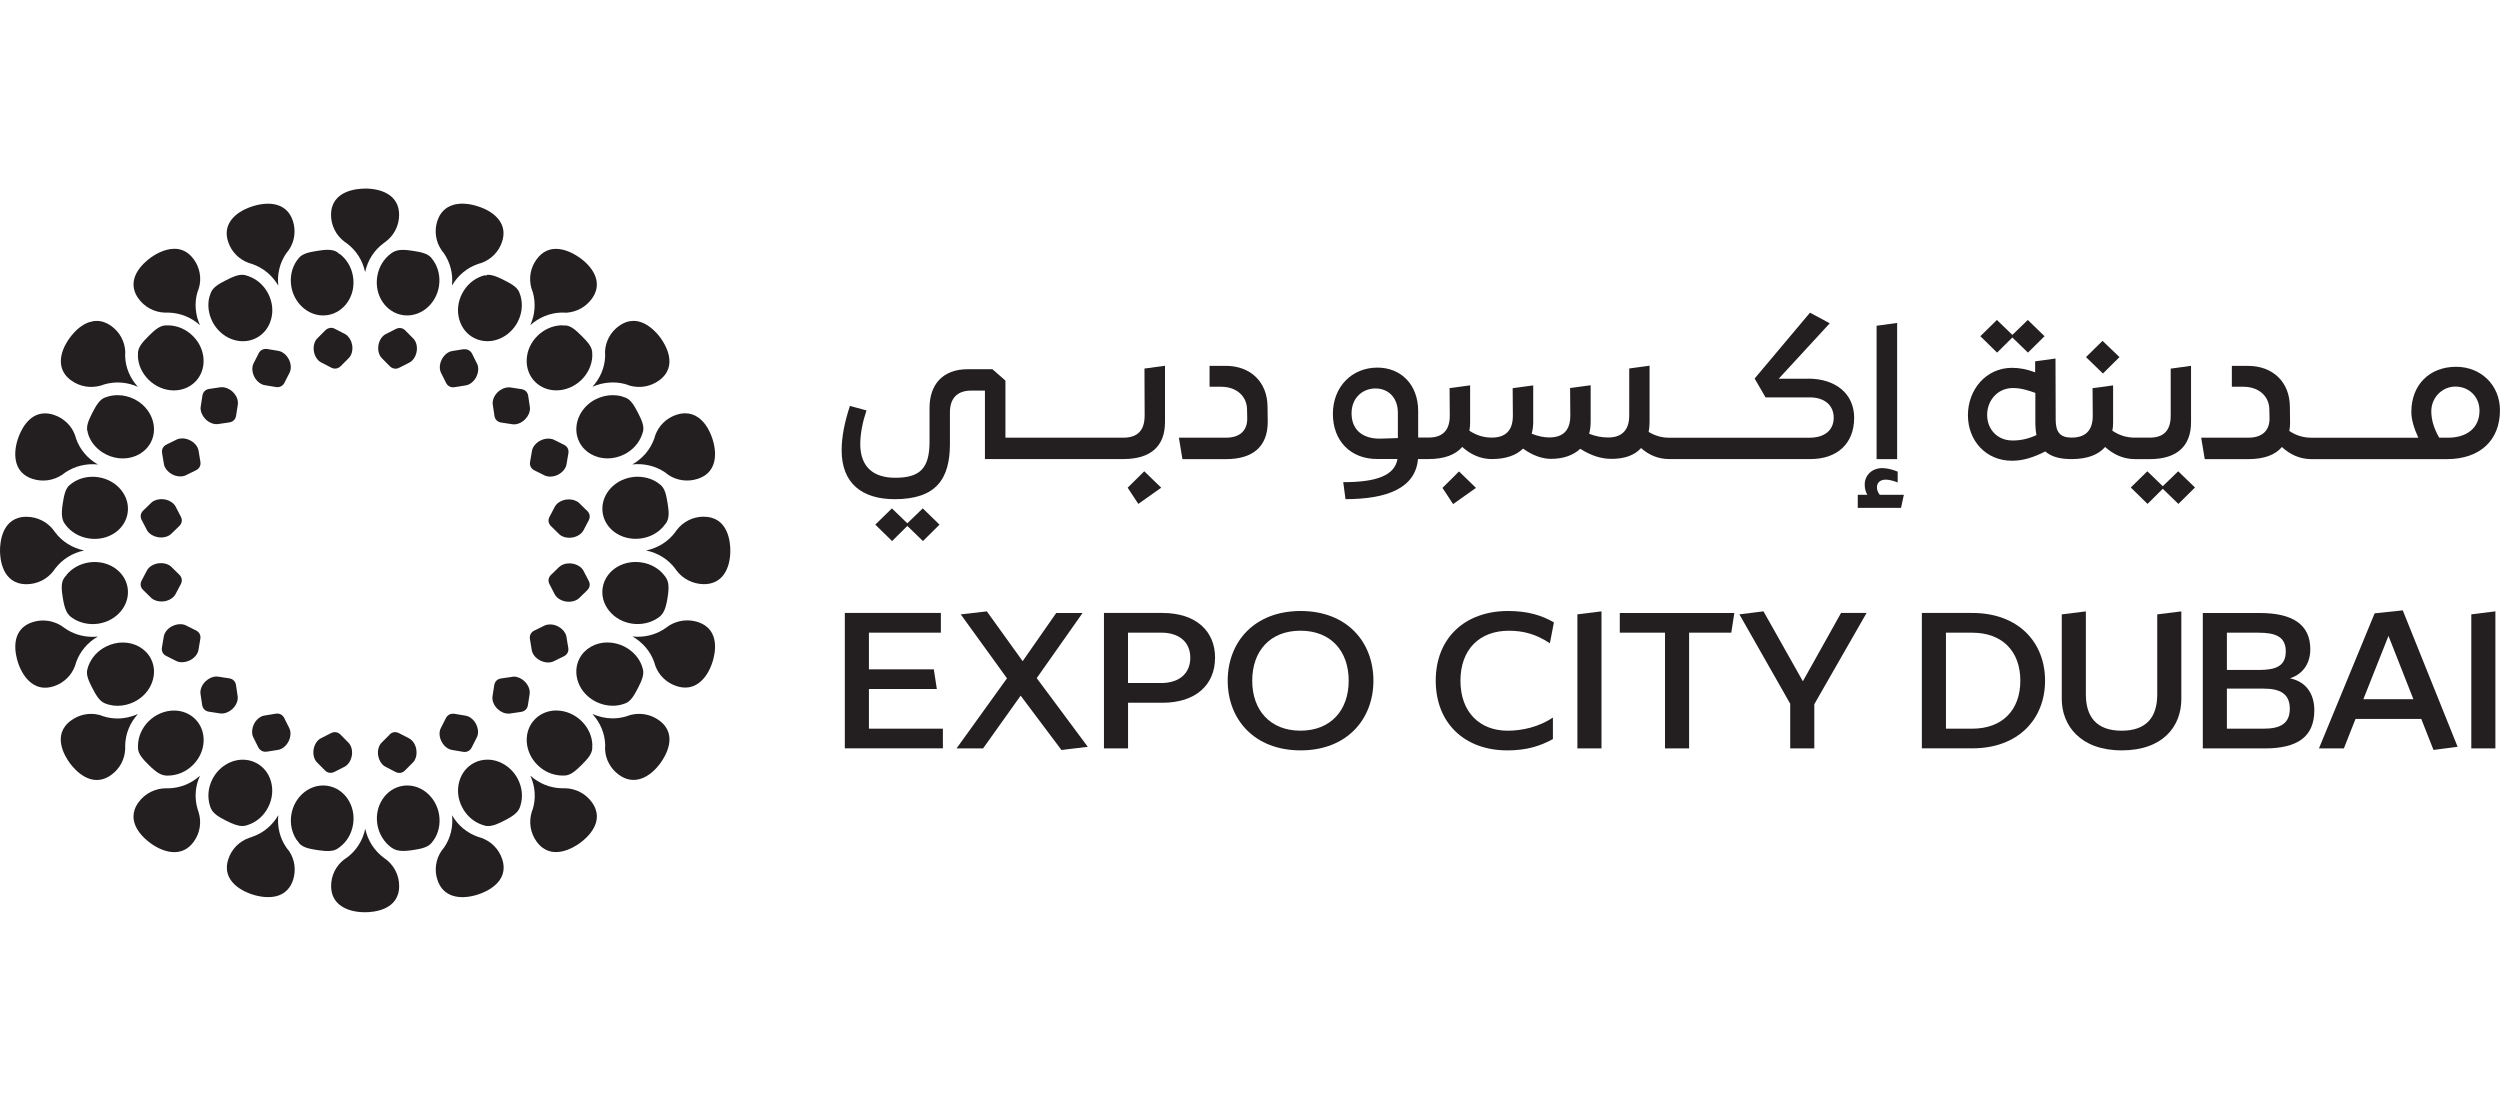 <svg width="570" height="250" viewBox="0 0 570 250" fill="none" xmlns="http://www.w3.org/2000/svg">
<g clip-path="url(#clip0_453_276)">
<path d="M192.619 139.754H214.518V144.246H198.114V152.601H212.913L213.601 157.093H198.114V166.13H214.977V170.622H192.619V139.745V139.754Z" fill="#231F20"/>
<path d="M232.713 158.605L224.141 170.639H218.09L229.591 154.655L219.052 140.077L225.005 139.396L233.163 150.748L240.818 139.763H246.824L236.373 154.611L248.015 170.272L242.009 170.997L232.704 158.605H232.713Z" fill="#231F20"/>
<path d="M277.031 149.97C277.031 156.053 272.728 160.23 265.028 160.23H257.196V170.63H251.702V139.754H265.037C272.736 139.754 277.04 143.931 277.04 149.97H277.031ZM271.387 149.97C271.387 146.204 268.635 144.246 264.79 144.246H257.187V155.73H264.79C268.635 155.73 271.387 153.728 271.387 149.962V149.97Z" fill="#231F20"/>
<path d="M279.916 155.196C279.916 146.387 285.966 139.308 296.549 139.308C307.133 139.308 313.139 146.396 313.139 155.196C313.139 163.997 307.089 171.085 296.549 171.085C286.01 171.085 279.916 164.049 279.916 155.196ZM285.507 155.196C285.507 161.917 289.582 166.593 296.505 166.593C303.429 166.593 307.503 161.917 307.503 155.196C307.503 148.476 303.473 143.8 296.505 143.8C289.538 143.8 285.507 148.476 285.507 155.196Z" fill="#231F20"/>
<path d="M343.61 171.085C334.032 171.085 327.347 164.958 327.347 155.196C327.347 145.435 334.041 139.308 343.84 139.308C348.373 139.308 351.495 140.305 354.291 141.895L353.374 146.667C350.163 144.534 347.279 143.809 343.981 143.809C337.428 143.809 332.983 147.986 332.983 155.205C332.983 162.424 337.428 166.601 343.752 166.601C347.05 166.601 350.904 165.736 354.062 163.604V168.507C351.266 170.053 348.153 171.093 343.61 171.093V171.085Z" fill="#231F20"/>
<path d="M359.645 170.63V140.069L365.139 139.387V170.63H359.645Z" fill="#231F20"/>
<path d="M379.621 144.255H369.311V139.763H395.425L394.737 144.255H385.115V170.639H379.621V144.255Z" fill="#231F20"/>
<path d="M413.664 170.63H408.17V160.458L396.581 140.069L402.075 139.387L411.054 155.328L419.759 139.754H425.58L413.664 160.554V170.63Z" fill="#231F20"/>
<path d="M438.183 139.754H449.683C460.135 139.754 466.273 146.387 466.273 155.188C466.273 163.988 460.135 170.622 449.683 170.622H438.183V139.745V139.754ZM460.637 155.197C460.637 148.476 456.51 144.255 449.683 144.255H443.677V166.138H449.683C456.51 166.138 460.637 161.917 460.637 155.197Z" fill="#231F20"/>
<path d="M475.578 139.396V158.334C475.578 163.42 478.003 166.601 483.736 166.601C489.468 166.601 491.85 163.42 491.85 158.334V140.077L497.344 139.396V159.374C497.344 165.596 493.173 171.085 483.736 171.085C474.299 171.085 470.083 165.36 470.083 159.374V140.077L475.578 139.396Z" fill="#231F20"/>
<path d="M526.749 148.021C526.749 150.975 525.329 153.606 522.119 154.655C526.017 155.476 527.666 158.465 527.666 161.917C527.666 168 523.821 170.639 516.351 170.639H502.239V139.763H515.204C522.674 139.763 526.749 142.35 526.749 148.03V148.021ZM521.157 148.52C521.157 145.111 518.732 144.255 514.975 144.255H507.734V152.749H514.975C518.732 152.749 521.157 151.98 521.157 148.528V148.52ZM507.734 166.138H516.121C519.878 166.138 522.074 165.002 522.074 161.594C522.074 158.185 519.878 157.006 516.121 157.006H507.734V166.129V166.138Z" fill="#231F20"/>
<path d="M552.043 163.91H537.059L534.404 170.63H528.724L541.416 139.841L547.828 139.16L560.334 170.263L554.839 170.989L552.043 163.901V163.91ZM550.253 159.418L544.573 144.98L538.849 159.418H550.262H550.253Z" fill="#231F20"/>
<path d="M563.456 170.63V140.069L568.95 139.387V170.63H563.456Z" fill="#231F20"/>
<path d="M206.872 119.312L203.353 115.913L199.569 119.618L203.397 123.359L206.872 119.915L210.435 123.359L214.21 119.618L210.391 115.913L206.872 119.312Z" fill="#231F20"/>
<path d="M260.971 94.816C260.971 98.181 259.295 99.789 256.164 99.789H256.147H256.129H229.238V86.776L226.275 84.18H220.648C214.898 84.18 211.934 87.711 211.934 93.024V100.68C211.934 106.763 209.791 108.93 204.12 108.93C199.058 108.93 196.218 106.422 196.138 101.405C196.138 98.897 196.65 96.302 197.558 93.575L193.784 92.552C192.54 96.293 191.896 99.658 191.896 102.673C191.896 110.197 196.535 113.815 204.006 113.815C213.495 113.815 216.582 109.14 216.582 101.222V93.995C216.582 90.717 218.346 89.057 221.433 89.057H224.564V104.665H256.129C262.479 104.665 265.619 101.641 265.619 96.24V83.394L260.936 84.031L260.98 94.79L260.971 94.816Z" fill="#231F20"/>
<path d="M257.108 111.194L259.534 114.89L264.755 111.194L260.892 107.453L257.108 111.194Z" fill="#231F20"/>
<path d="M279.474 83.42H275.779V88.183H278.443C281.838 88.183 284.281 90.263 284.325 93.33L284.369 95.454C284.369 98.172 282.694 99.789 279.563 99.789H268.785L269.597 104.683H279.51C285.86 104.683 289 101.659 289.044 96.258L289 92.815C289 86.985 285.004 83.411 279.466 83.411L279.474 83.42Z" fill="#231F20"/>
<path d="M328.882 111.237L331.307 114.934L336.52 111.237L332.657 107.488L328.882 111.237Z" fill="#231F20"/>
<path d="M412.244 86.347H405.55L417.183 73.71L412.677 71.289L400.056 86.304L402.543 90.603H412.632C415.984 90.603 418.083 92.386 418.083 95.244C418.083 98.102 415.984 99.797 412.588 99.797H380.573C378.809 99.797 377.31 99.325 375.89 98.478C376.022 97.796 376.102 97.036 376.102 96.223V83.376L371.463 84.014V94.772C371.463 98.093 369.743 99.745 366.7 99.745C365.201 99.745 363.825 99.492 362.326 98.897C362.537 98.093 362.67 97.193 362.67 96.214V87.833L357.986 88.471L358.031 94.763C358.031 98.163 356.355 99.736 353.224 99.736C351.98 99.736 350.604 99.439 349.229 98.888C349.44 98.085 349.573 97.184 349.573 96.249V87.868L344.889 88.506L344.933 94.798C344.933 98.163 343.258 99.771 340.127 99.771C338.195 99.771 336.564 99.221 335.02 98.198C335.153 97.56 335.188 96.922 335.188 96.24V87.859L330.505 88.497L330.549 94.79C330.549 98.154 328.873 99.762 325.742 99.762H325.724H325.707H323.343V93.724C323.343 87.685 319.436 83.813 314.03 83.813C308.235 83.813 303.896 88.191 303.896 94.362C303.896 100.531 307.935 104.656 313.986 104.656H318.625C317.981 108.397 313.906 109.935 306.26 109.935L306.771 113.807C316.384 113.807 322.743 111.211 323.299 104.665H325.707C329.314 104.665 331.845 103.686 333.389 101.904C335.364 103.686 337.64 104.665 340.127 104.665C343.302 104.665 345.71 103.818 347.253 102.279C349.44 103.852 351.628 104.622 353.647 104.622C356.478 104.622 358.754 103.774 360.297 102.323C362.784 103.896 365.06 104.622 367.423 104.622C370.475 104.622 372.706 103.774 374.161 102.157C376.005 103.818 378.192 104.665 380.556 104.665H412.791C418.886 104.665 422.749 101.135 422.749 95.262C422.749 89.817 418.586 86.33 412.236 86.33L412.244 86.347ZM318.713 99.876C317.214 99.92 315.661 100.007 314.506 100.007C310.775 100.007 308.156 98.093 308.156 94.222C308.156 90.778 310.599 88.567 313.606 88.567C316.614 88.567 318.713 90.735 318.713 94.099V99.885V99.876Z" fill="#231F20"/>
<path d="M432.547 73.632L427.864 74.27V104.683H432.547V73.632Z" fill="#231F20"/>
<path d="M427.952 111.019C427.952 110.04 428.728 109.358 429.928 109.358C430.66 109.358 431.559 109.568 432.67 109.996V107.532C431.638 107.104 430.351 106.728 429.151 106.728C426.832 106.728 425.156 108.345 425.156 110.468C425.156 111.316 425.324 112.085 425.756 112.81H423.569V115.79H433.438L434.082 112.81H428.587C428.155 112.303 427.943 111.744 427.943 111.028L427.952 111.019Z" fill="#231F20"/>
<path d="M458.82 76.953L462.375 80.396L466.158 76.656L462.339 72.95L458.82 76.358L455.293 72.95L451.518 76.656L455.337 80.396L458.82 76.953Z" fill="#231F20"/>
<path d="M486.717 104.683H490.112C496.418 104.683 499.558 101.659 499.558 96.258V83.411L494.919 84.049V94.807C494.919 98.172 493.287 99.78 490.156 99.78H486.761H486.743H486.726C484.794 99.78 483.162 99.229 481.619 98.207C481.751 97.569 481.787 96.931 481.787 96.249V87.868L477.103 88.506L477.148 94.799C477.148 98.163 475.472 99.771 472.341 99.771H472.323H472.306C469.818 99.771 468.698 98.626 468.698 95.734L468.654 81.742L464.015 82.38V84.888C462.172 84.206 460.496 83.865 458.732 83.865C452.806 83.865 448.687 88.838 448.687 94.667C448.687 100.497 452.806 105.05 458.732 105.05C461.219 105.05 463.583 104.324 466.326 102.926C467.658 104.115 469.633 104.674 472.288 104.674C475.895 104.674 478.426 103.695 479.97 101.912C481.945 103.695 484.221 104.674 486.708 104.674L486.717 104.683ZM458.732 100.427C455.381 100.383 453.07 97.875 453.07 94.597C453.07 91.32 455.434 88.471 458.953 88.471C460.84 88.471 462.472 89.022 464.059 89.581V96.258C464.059 97.368 464.148 98.338 464.315 99.194C462.595 99.998 460.752 100.47 458.732 100.427Z" fill="#231F20"/>
<path d="M483.242 81.418L479.379 77.713L475.604 81.418L479.467 85.159L483.242 81.418Z" fill="#231F20"/>
<path d="M493.111 110.853L489.592 107.453L485.817 111.15L489.636 114.89L493.111 111.447L496.674 114.89L500.458 111.15L496.63 107.453L493.111 110.853Z" fill="#231F20"/>
<path d="M559.999 83.629C553.993 83.629 549.786 87.667 549.786 93.924C549.786 95.585 550.341 97.543 551.373 99.797H526.987C525.056 99.797 523.468 99.247 521.969 98.268C522.101 97.63 522.136 96.948 522.136 96.267L522.092 92.823C522.092 86.994 518.097 83.42 512.558 83.42H508.863V88.183H511.526C514.922 88.183 517.365 90.263 517.409 93.33L517.453 95.454C517.453 98.172 515.777 99.789 512.646 99.789H501.869L502.68 104.683H512.594C516.157 104.683 518.732 103.748 520.275 101.921C522.207 103.704 524.482 104.683 526.969 104.683H557.882C565.396 104.683 569.991 100.427 569.991 93.54C569.991 87.842 565.696 83.629 559.99 83.629H559.999ZM558.111 99.789H556.136C554.892 97.621 554.337 95.664 554.337 93.75C554.337 90.726 556.744 88.139 559.831 88.139C562.918 88.139 565.326 90.438 565.326 93.627C565.326 97.499 562.539 99.797 558.111 99.797V99.789Z" fill="#231F20"/>
<path d="M127.487 129.267L125.626 131.076C125.017 131.661 124.894 132.457 125.282 133.199L126.473 135.498C126.905 136.328 127.884 136.957 129.03 137.15H129.039C129.304 137.193 129.568 137.202 129.824 137.193C129.912 137.193 130.001 137.185 130.08 137.176C130.247 137.158 130.415 137.141 130.583 137.097C130.671 137.08 130.75 137.062 130.838 137.036C130.997 136.992 131.147 136.931 131.297 136.861C131.359 136.835 131.429 136.809 131.491 136.765C131.685 136.651 131.87 136.529 132.029 136.381L133.89 134.572C134.499 133.986 134.622 133.191 134.234 132.448L133.043 130.149C132.611 129.31 131.623 128.681 130.468 128.498C130.247 128.463 130.036 128.445 129.815 128.445C128.898 128.445 128.051 128.742 127.513 129.258" fill="#231F20"/>
<path d="M129.145 113.903C129.145 113.903 129.11 113.903 129.083 113.903C127.928 114.078 126.94 114.707 126.499 115.537L125.291 117.827C124.894 118.57 125.026 119.365 125.626 119.959L127.478 121.777C128.14 122.424 129.268 122.73 130.424 122.564H130.433C131.588 122.38 132.585 121.76 133.026 120.921L134.234 118.631C134.525 118.072 134.534 117.486 134.26 116.979C134.172 116.813 134.049 116.647 133.899 116.507L132.047 114.689C131.888 114.541 131.711 114.41 131.509 114.305C131.456 114.27 131.394 114.252 131.332 114.217C131.182 114.139 131.015 114.078 130.847 114.025C130.777 114.008 130.706 113.99 130.635 113.973C130.459 113.929 130.283 113.903 130.089 113.885C130.018 113.885 129.939 113.868 129.868 113.868C129.806 113.868 129.754 113.868 129.692 113.868C129.507 113.868 129.33 113.877 129.145 113.903Z" fill="#231F20"/>
<path d="M36.663 113.807C36.601 113.807 36.539 113.815 36.478 113.824C36.275 113.842 36.081 113.868 35.896 113.912C35.834 113.929 35.772 113.938 35.71 113.955C35.534 114.008 35.358 114.078 35.199 114.156C35.146 114.182 35.093 114.2 35.04 114.226C34.837 114.34 34.661 114.462 34.502 114.611L32.641 116.42C32.041 117.005 31.909 117.801 32.297 118.543L33.488 120.842C33.594 121.052 33.744 121.244 33.911 121.427C33.973 121.489 34.061 121.55 34.132 121.611C34.246 121.716 34.361 121.821 34.502 121.917C34.59 121.969 34.696 122.013 34.793 122.057C34.934 122.135 35.075 122.214 35.225 122.275C35.314 122.31 35.411 122.319 35.508 122.345C35.684 122.397 35.86 122.459 36.054 122.485C37.219 122.677 38.356 122.371 39.027 121.725L40.888 119.924C41.496 119.339 41.62 118.543 41.231 117.801L40.041 115.502C39.609 114.672 38.621 114.034 37.465 113.85C37.448 113.85 37.421 113.85 37.404 113.85C37.21 113.824 37.025 113.807 36.831 113.807C36.778 113.807 36.725 113.807 36.672 113.807" fill="#231F20"/>
<path d="M36.09 128.436H36.081C34.925 128.62 33.929 129.24 33.497 130.079L32.288 132.369C31.9 133.112 32.024 133.907 32.624 134.502L34.476 136.319C34.626 136.468 34.811 136.59 35.014 136.704C35.067 136.739 35.137 136.756 35.199 136.791C35.349 136.861 35.508 136.922 35.675 136.975C35.746 137.001 35.825 137.019 35.904 137.036C36.072 137.071 36.248 137.097 36.425 137.115C36.504 137.115 36.592 137.132 36.672 137.132C36.901 137.132 37.139 137.132 37.377 137.097C37.395 137.097 37.421 137.097 37.439 137.097C38.594 136.922 39.582 136.293 40.023 135.463L41.231 133.173C41.62 132.43 41.496 131.635 40.896 131.041L39.044 129.223C38.506 128.69 37.651 128.393 36.725 128.393C36.522 128.393 36.31 128.41 36.107 128.436" fill="#231F20"/>
<path d="M124.841 100.007C124.312 100.033 123.756 100.173 123.253 100.427H123.245C122.204 100.951 121.454 101.851 121.295 102.769L120.855 105.312C120.713 106.142 121.084 106.859 121.833 107.235L124.162 108.397C124.991 108.808 126.199 108.747 127.213 108.24C128.254 107.715 129.004 106.815 129.163 105.889L129.595 103.346C129.736 102.515 129.365 101.799 128.616 101.423L126.287 100.261C126.085 100.164 125.864 100.095 125.626 100.051C125.582 100.051 125.538 100.051 125.494 100.042C125.317 100.016 125.132 99.998 124.947 99.998C124.912 99.998 124.867 99.998 124.823 99.998" fill="#231F20"/>
<path d="M60.432 79.566C60.361 79.566 60.282 79.583 60.211 79.592C60.105 79.618 59.999 79.644 59.903 79.688C59.841 79.714 59.779 79.732 59.717 79.767C59.611 79.819 59.523 79.898 59.435 79.977C59.391 80.02 59.338 80.046 59.303 80.09C59.179 80.221 59.074 80.37 58.985 80.544L57.812 82.852C57.389 83.691 57.451 84.853 57.98 85.893C58.509 86.924 59.417 87.658 60.343 87.816L62.91 88.244C63.748 88.384 64.471 88.017 64.85 87.274L66.023 84.967C66.447 84.128 66.385 82.974 65.865 81.943C65.468 81.165 64.859 80.553 64.189 80.23C63.959 80.125 63.73 80.046 63.501 80.003L60.934 79.574C60.846 79.557 60.749 79.548 60.661 79.548C60.59 79.548 60.511 79.548 60.441 79.557" fill="#231F20"/>
<path d="M75.487 167.143L73.167 168.323C72.329 168.751 71.694 169.721 71.5 170.866C71.315 172.011 71.606 173.139 72.267 173.811L74.093 175.655C74.225 175.795 74.375 175.9 74.534 175.988C74.561 175.996 74.578 176.014 74.605 176.023C74.763 176.11 74.931 176.162 75.099 176.189C75.107 176.189 75.116 176.189 75.125 176.189C75.275 176.215 75.434 176.206 75.592 176.189C75.628 176.189 75.672 176.189 75.707 176.171C75.883 176.136 76.06 176.084 76.236 175.996L78.556 174.816C79.394 174.388 80.037 173.401 80.223 172.256C80.408 171.111 80.108 169.992 79.447 169.328L77.63 167.484C77.268 167.117 76.818 166.925 76.342 166.925C76.06 166.925 75.76 166.995 75.478 167.143" fill="#231F20"/>
<path d="M50.272 88.296L47.696 88.672C46.858 88.794 46.285 89.363 46.153 90.193L45.756 92.745C45.721 92.981 45.721 93.217 45.756 93.461C45.765 93.505 45.782 93.558 45.791 93.592C45.827 93.793 45.871 93.994 45.95 94.195C45.976 94.257 46.012 94.309 46.038 94.362C46.126 94.545 46.215 94.737 46.32 94.912C46.373 94.982 46.435 95.043 46.488 95.122C46.603 95.279 46.717 95.428 46.858 95.576C47.67 96.38 48.772 96.817 49.707 96.686L52.282 96.31C53.12 96.188 53.694 95.62 53.826 94.79L54.223 92.238C54.364 91.311 53.949 90.219 53.12 89.397C53.111 89.397 53.103 89.38 53.094 89.371C52.909 89.188 52.715 89.031 52.503 88.899C52.432 88.847 52.362 88.821 52.291 88.777C52.141 88.69 51.983 88.602 51.824 88.532C51.744 88.497 51.665 88.471 51.577 88.445C51.427 88.392 51.268 88.349 51.118 88.323C51.03 88.305 50.942 88.296 50.862 88.296C50.748 88.288 50.633 88.279 50.527 88.279C50.448 88.279 50.369 88.279 50.289 88.296" fill="#231F20"/>
<path d="M46.832 155.354C46.691 155.494 46.576 155.642 46.461 155.8C46.408 155.869 46.338 155.939 46.285 156.009C46.179 156.167 46.1 156.341 46.02 156.507C45.985 156.586 45.932 156.656 45.906 156.735C45.826 156.918 45.791 157.11 45.756 157.303C45.747 157.355 45.721 157.416 45.712 157.469C45.676 157.713 45.676 157.958 45.712 158.185L46.091 160.737C46.215 161.568 46.788 162.136 47.626 162.267L50.201 162.66C50.324 162.677 50.439 162.686 50.562 162.686C51.251 162.686 51.991 162.406 52.635 161.935C52.785 161.821 52.935 161.699 53.067 161.568C53.896 160.755 54.32 159.671 54.187 158.745L53.808 156.193C53.685 155.363 53.111 154.794 52.282 154.663L49.707 154.27C49.584 154.253 49.451 154.244 49.328 154.244C48.481 154.244 47.555 154.663 46.849 155.363" fill="#231F20"/>
<path d="M101.672 163.717L100.499 166.025C100.076 166.855 100.137 168.017 100.658 169.048C101.187 170.088 102.095 170.823 103.03 170.98L105.597 171.417C106.426 171.557 107.158 171.19 107.537 170.447L108.71 168.14C109.142 167.301 109.072 166.138 108.543 165.098C108.013 164.067 107.105 163.333 106.179 163.176L103.612 162.747C103.498 162.73 103.383 162.721 103.268 162.721C102.58 162.721 101.998 163.079 101.672 163.717Z" fill="#231F20"/>
<path d="M116.806 154.314L114.231 154.69C113.393 154.812 112.82 155.38 112.688 156.21L112.291 158.762C112.15 159.689 112.573 160.772 113.393 161.594C113.534 161.734 113.693 161.847 113.852 161.97C113.914 162.022 113.975 162.083 114.046 162.127C114.24 162.249 114.443 162.345 114.646 162.433C114.69 162.45 114.734 162.485 114.769 162.494C114.963 162.573 115.148 162.608 115.342 162.642C115.404 162.651 115.457 162.677 115.519 162.686C115.766 162.721 116.013 162.721 116.242 162.686L118.817 162.31C119.655 162.188 120.228 161.62 120.361 160.79L120.757 158.238C120.899 157.311 120.475 156.219 119.655 155.398C118.949 154.69 118.023 154.27 117.168 154.27C117.044 154.27 116.93 154.27 116.806 154.296" fill="#231F20"/>
<path d="M88.848 167.484L87.014 169.319C86.344 169.984 86.044 171.111 86.22 172.256C86.247 172.396 86.291 172.527 86.326 172.658C86.361 172.798 86.388 172.938 86.432 173.069C86.476 173.191 86.546 173.296 86.608 173.418C86.67 173.541 86.723 173.68 86.793 173.794C86.864 173.908 86.952 173.995 87.04 174.091C87.12 174.187 87.19 174.301 87.278 174.388C87.455 174.554 87.658 174.703 87.869 174.808L90.18 176.005C90.356 176.092 90.533 176.154 90.7 176.189C90.745 176.189 90.78 176.197 90.824 176.206C90.983 176.232 91.133 176.232 91.282 176.206C91.291 176.206 91.309 176.206 91.318 176.206C91.485 176.18 91.662 176.119 91.812 176.049C91.838 176.04 91.856 176.023 91.873 176.014C92.032 175.926 92.182 175.822 92.314 175.682L94.149 173.846C94.317 173.68 94.458 173.488 94.581 173.27C94.634 173.173 94.66 173.06 94.704 172.955C94.757 172.824 94.828 172.702 94.863 172.562C94.899 172.422 94.907 172.273 94.925 172.125C94.943 172.002 94.978 171.889 94.978 171.758C94.987 171.609 94.96 171.452 94.951 171.295C94.951 171.163 94.951 171.041 94.925 170.91C94.749 169.765 94.114 168.786 93.276 168.349L90.965 167.152C90.674 167.003 90.383 166.925 90.083 166.925C89.616 166.925 89.175 167.117 88.813 167.484" fill="#231F20"/>
<path d="M62.875 162.721L60.3 163.141C59.365 163.289 58.456 164.023 57.918 165.055C57.848 165.194 57.803 165.334 57.751 165.483C57.706 165.605 57.645 165.728 57.609 165.85C57.574 165.998 57.557 166.147 57.539 166.287C57.521 166.409 57.486 166.532 57.477 166.645C57.468 166.802 57.486 166.951 57.504 167.108C57.504 167.204 57.504 167.309 57.521 167.405C57.565 167.65 57.636 167.877 57.742 168.087L58.897 170.403C58.985 170.578 59.1 170.726 59.224 170.858C59.259 170.901 59.303 170.927 59.347 170.962C59.444 171.05 59.532 171.12 59.638 171.181C59.691 171.216 59.753 171.233 59.814 171.26C59.92 171.303 60.026 171.338 60.132 171.364C60.202 171.382 60.273 171.391 60.344 171.391C60.502 171.399 60.661 171.408 60.829 171.382L63.404 170.971C64.339 170.823 65.247 170.088 65.785 169.048C66.314 168.017 66.376 166.864 65.962 166.025L64.806 163.709C64.489 163.062 63.898 162.695 63.21 162.695C63.095 162.695 62.989 162.704 62.875 162.721Z" fill="#231F20"/>
<path d="M75.231 74.785C75.231 74.785 75.196 74.785 75.187 74.785C75.019 74.811 74.852 74.864 74.702 74.942C74.675 74.96 74.658 74.969 74.631 74.978C74.472 75.065 74.322 75.17 74.19 75.301L72.356 77.136C71.685 77.8 71.385 78.928 71.562 80.073C71.747 81.217 72.373 82.196 73.211 82.624L75.522 83.822C76.263 84.206 77.074 84.084 77.674 83.49L79.508 81.654C80.179 80.99 80.478 79.863 80.302 78.718C80.276 78.552 80.223 78.403 80.179 78.246C80.143 78.132 80.126 78.01 80.09 77.896C80.029 77.73 79.941 77.591 79.861 77.442C79.817 77.355 79.773 77.25 79.72 77.171C79.649 77.058 79.561 76.979 79.473 76.874C79.394 76.778 79.323 76.664 79.235 76.577C79.058 76.402 78.856 76.262 78.653 76.157L76.342 74.96C76.174 74.873 75.998 74.82 75.822 74.776C75.778 74.768 75.734 74.768 75.689 74.759C75.601 74.75 75.513 74.742 75.434 74.742C75.372 74.742 75.31 74.742 75.249 74.759" fill="#231F20"/>
<path d="M124.153 142.629L121.816 143.774C121.057 144.15 120.687 144.867 120.819 145.688L121.243 148.24C121.393 149.158 122.133 150.066 123.165 150.591C123.677 150.853 124.233 151.002 124.771 151.037C125.035 151.054 125.3 151.037 125.547 150.993C125.794 150.949 126.023 150.879 126.235 150.774L128.572 149.63C129.33 149.254 129.701 148.537 129.568 147.716L129.145 145.172C129.11 144.936 129.03 144.709 128.925 144.491C128.889 144.421 128.836 144.36 128.801 144.29C128.713 144.141 128.633 143.984 128.519 143.844C128.439 143.748 128.334 143.66 128.237 143.564C128.14 143.468 128.051 143.363 127.937 143.276C127.822 143.189 127.69 143.119 127.566 143.031C127.452 142.961 127.346 142.874 127.222 142.813C126.64 142.516 125.996 142.367 125.406 142.367C124.947 142.367 124.524 142.454 124.162 142.629" fill="#231F20"/>
<path d="M115.748 88.331C115.651 88.34 115.545 88.349 115.448 88.366C115.316 88.392 115.184 88.427 115.051 88.471C114.945 88.497 114.848 88.532 114.751 88.576C114.601 88.637 114.46 88.716 114.328 88.794C114.24 88.847 114.16 88.882 114.081 88.934C113.861 89.083 113.658 89.24 113.464 89.433C112.635 90.245 112.211 91.329 112.352 92.255L112.732 94.807C112.855 95.638 113.428 96.206 114.257 96.337L116.833 96.73C117.776 96.879 118.87 96.442 119.69 95.638C119.823 95.506 119.937 95.349 120.052 95.209C120.114 95.131 120.184 95.061 120.237 94.982C120.334 94.842 120.396 94.685 120.475 94.536C120.519 94.449 120.581 94.362 120.616 94.265C120.678 94.126 120.696 93.977 120.731 93.828C120.758 93.724 120.793 93.627 120.81 93.522C120.846 93.278 120.846 93.042 120.81 92.806L120.431 90.254C120.308 89.424 119.734 88.856 118.897 88.725L116.321 88.331C116.233 88.314 116.154 88.314 116.066 88.314C115.96 88.314 115.854 88.314 115.757 88.331" fill="#231F20"/>
<path d="M90.912 74.803C90.912 74.803 90.833 74.803 90.797 74.82C90.621 74.855 90.445 74.908 90.268 74.995L87.949 76.175C87.102 76.603 86.467 77.582 86.282 78.727C86.097 79.872 86.396 80.99 87.049 81.654L88.875 83.498C89.466 84.093 90.277 84.224 91.018 83.848L93.337 82.668C94.175 82.24 94.81 81.27 95.004 80.125C95.189 78.98 94.898 77.853 94.228 77.18L92.403 75.336C92.27 75.196 92.12 75.091 91.962 75.004C91.944 74.995 91.918 74.978 91.9 74.969C91.741 74.89 91.573 74.829 91.397 74.803H91.379C91.309 74.794 91.23 74.785 91.159 74.785C91.071 74.785 90.983 74.785 90.903 74.803" fill="#231F20"/>
<path d="M105.685 79.618L103.11 80.029C102.175 80.177 101.258 80.912 100.728 81.951C100.199 82.983 100.129 84.136 100.543 84.975L101.699 87.291C102.078 88.043 102.801 88.419 103.63 88.279L106.205 87.868C107.14 87.719 108.049 86.985 108.587 85.954C108.657 85.814 108.701 85.666 108.763 85.517C108.807 85.404 108.869 85.281 108.895 85.168C108.948 85.002 108.957 84.835 108.983 84.669C109.001 84.573 109.028 84.469 109.036 84.372C109.045 84.189 109.028 84.023 109.01 83.857C109.001 83.769 109.01 83.691 108.992 83.612C108.948 83.367 108.878 83.14 108.772 82.93L107.616 80.614C107.528 80.44 107.414 80.291 107.29 80.16C107.255 80.116 107.211 80.09 107.167 80.055C107.07 79.968 106.981 79.898 106.867 79.837C106.814 79.802 106.761 79.784 106.699 79.767C106.593 79.723 106.488 79.688 106.373 79.662C106.302 79.644 106.241 79.636 106.17 79.636C106.091 79.636 106.011 79.627 105.941 79.627C105.853 79.627 105.773 79.627 105.685 79.644" fill="#231F20"/>
<path d="M41.082 99.99C41.029 99.99 40.985 99.99 40.941 100.007C40.702 100.051 40.482 100.121 40.288 100.217L37.951 101.362C37.192 101.738 36.822 102.445 36.954 103.276L37.377 105.828C37.413 106.064 37.492 106.291 37.598 106.509C37.624 106.553 37.66 106.597 37.686 106.64C37.783 106.815 37.88 106.99 38.013 107.156C38.057 107.217 38.127 107.261 38.171 107.313C38.303 107.453 38.436 107.593 38.586 107.715C38.648 107.768 38.736 107.811 38.806 107.864C38.965 107.977 39.124 108.091 39.3 108.178C40.323 108.694 41.532 108.773 42.361 108.362L44.698 107.217C45.456 106.841 45.827 106.133 45.694 105.303L45.271 102.751C45.121 101.825 44.38 100.925 43.34 100.392C43.331 100.392 43.322 100.392 43.313 100.383C43.075 100.261 42.819 100.164 42.563 100.095C42.554 100.095 42.546 100.095 42.537 100.086C42.272 100.016 42.008 99.972 41.752 99.955H41.734C41.69 99.955 41.637 99.955 41.593 99.955C41.417 99.955 41.249 99.972 41.09 99.99" fill="#231F20"/>
<path d="M39.309 142.734C38.259 143.258 37.518 144.159 37.351 145.085L36.919 147.637C36.778 148.458 37.148 149.184 37.898 149.56L40.226 150.722C40.438 150.827 40.667 150.905 40.914 150.949C40.949 150.949 40.984 150.949 41.02 150.949C41.24 150.984 41.461 151.002 41.69 150.984C41.787 150.984 41.875 150.958 41.972 150.94C42.149 150.914 42.325 150.905 42.502 150.853C42.616 150.827 42.722 150.766 42.846 150.731C42.995 150.678 43.154 150.635 43.295 150.556C44.336 150.032 45.086 149.131 45.244 148.214L45.676 145.671C45.818 144.84 45.456 144.124 44.698 143.748L42.369 142.586C42.008 142.402 41.567 142.315 41.108 142.315C40.517 142.315 39.891 142.454 39.318 142.743" fill="#231F20"/>
<path d="M152.102 142.953C152.005 143.022 151.908 143.101 151.802 143.171C149.915 144.499 147.719 145.181 145.391 145.181C144.994 145.181 144.597 145.155 144.191 145.111C146.52 146.44 148.275 148.485 149.148 150.932C149.254 151.22 149.342 151.517 149.421 151.814C150.224 153.999 152.005 155.712 154.298 156.446C156.168 157.041 157.844 156.813 159.299 155.747C160.657 154.76 161.742 153.108 162.439 150.967C162.994 149.254 164.414 143.529 159.079 141.816C158.302 141.572 157.509 141.449 156.715 141.449C155.083 141.449 153.461 141.956 152.111 142.935" fill="#231F20"/>
<path d="M154.272 94.554C151.988 95.297 150.197 97.01 149.386 99.273C149.386 99.273 149.386 99.273 149.386 99.282C149.333 99.483 149.254 99.754 149.157 100.025C148.257 102.524 146.511 104.56 144.182 105.889C146.837 105.609 149.483 106.238 151.617 107.689C151.891 107.881 152.155 108.074 152.411 108.292C154.343 109.577 156.803 109.918 159.079 109.175C160.94 108.572 162.165 107.409 162.712 105.705C163.224 104.115 163.118 102.148 162.421 100.007C161.716 97.875 160.631 96.223 159.273 95.235C158.347 94.562 157.332 94.23 156.23 94.23C155.604 94.23 154.951 94.335 154.272 94.562" fill="#231F20"/>
<path d="M141.122 74.322C139.226 75.685 138.07 77.8 137.947 80.125C137.947 80.142 137.947 80.151 137.947 80.16C137.973 80.536 137.982 80.885 137.973 81.217V81.235V81.287C137.868 83.831 136.844 86.251 135.081 88.183C137.462 87.134 140.161 86.907 142.595 87.58L142.692 87.615C142.754 87.641 142.815 87.65 142.868 87.676C143.133 87.763 143.389 87.842 143.68 87.956C145.964 88.558 148.354 88.121 150.259 86.749C154.792 83.481 151.644 78.465 150.577 77.005C149.783 75.921 147.446 73.16 144.438 73.16C143.397 73.16 142.286 73.492 141.122 74.331" fill="#231F20"/>
<path d="M122.345 59.124C120.943 61.038 120.519 63.433 121.163 65.722V65.731C121.269 65.976 121.384 66.299 121.481 66.631C122.195 69.148 121.975 71.77 120.907 74.138C122.839 72.408 125.255 71.394 127.795 71.272H127.857H127.91C128.298 71.263 128.695 71.263 129.127 71.298C131.447 71.15 133.555 70.005 134.922 68.135C136.077 66.561 136.368 64.901 135.804 63.206C135.274 61.615 134.022 60.086 132.188 58.766C131.297 58.128 129.092 56.738 126.764 56.738C125.238 56.738 123.668 57.333 122.363 59.107" fill="#231F20"/>
<path d="M20.382 73.439C18.786 73.964 17.242 75.205 15.911 77.022C14.579 78.84 13.873 80.684 13.873 82.354C13.873 84.136 14.667 85.622 16.255 86.758C18.204 88.156 20.647 88.576 22.966 87.912C22.966 87.912 22.975 87.912 22.984 87.912C23.187 87.824 23.46 87.737 23.742 87.65C26.362 86.889 29.025 87.125 31.433 88.192C29.643 86.234 28.611 83.778 28.531 81.2C28.523 80.85 28.531 80.518 28.558 80.177C28.461 77.879 27.305 75.712 25.365 74.322C24.298 73.562 23.196 73.168 22.067 73.168C21.52 73.168 20.955 73.265 20.4 73.448" fill="#231F20"/>
<path d="M143.547 163.088C143.547 163.088 143.539 163.088 143.53 163.088C143.336 163.167 143.053 163.263 142.771 163.342C141.731 163.639 140.707 163.787 139.676 163.787C138.106 163.787 136.536 163.429 135.072 162.782C136.862 164.749 137.903 167.213 137.982 169.8C137.991 170.141 137.982 170.482 137.956 170.823C138.044 173.121 139.208 175.288 141.148 176.678C142.736 177.814 144.412 178.111 146.123 177.543C147.719 177.019 149.271 175.778 150.594 173.96C151.661 172.501 154.792 167.484 150.25 164.224C148.91 163.263 147.331 162.765 145.726 162.765C144.994 162.765 144.262 162.87 143.539 163.071" fill="#231F20"/>
<path d="M121.401 184.64C121.357 184.779 121.313 184.919 121.26 185.059C120.511 187.366 120.916 189.936 122.372 191.92C125.67 196.412 130.733 193.292 132.205 192.225C133.678 191.168 138.22 187.349 134.913 182.865C133.484 180.925 131.271 179.78 128.845 179.719C128.731 179.728 128.589 179.728 128.439 179.728H128.148C125.485 179.684 122.945 178.671 120.925 176.853C122.054 179.352 122.239 182.096 121.419 184.648" fill="#231F20"/>
<path d="M4.083 100.033C3.387 102.166 3.29 104.141 3.801 105.731C4.348 107.427 5.574 108.598 7.444 109.192C9.719 109.926 12.171 109.577 14.164 108.248C14.164 108.248 14.164 108.248 14.173 108.248C14.358 108.091 14.623 107.89 14.905 107.707C17.11 106.238 19.712 105.627 22.331 105.906C19.976 104.569 18.212 102.498 17.348 100.007C17.269 99.78 17.198 99.553 17.136 99.326C17.136 99.326 17.136 99.326 17.136 99.317C17.136 99.29 17.119 99.273 17.119 99.247C16.325 97.044 14.535 95.314 12.224 94.571C11.518 94.344 10.866 94.248 10.266 94.248C6.332 94.248 4.577 98.556 4.092 100.042" fill="#231F20"/>
<path d="M16.228 164.251C11.695 167.519 14.843 172.527 15.919 173.986C16.986 175.446 20.841 179.947 25.365 176.678C27.323 175.271 28.478 173.086 28.549 170.674C28.531 170.482 28.531 170.22 28.54 169.949C28.602 167.283 29.634 164.784 31.442 162.8C29.978 163.447 28.408 163.814 26.829 163.814C25.806 163.814 24.801 163.674 23.831 163.394C23.486 163.298 23.151 163.184 22.825 163.044C22.155 162.861 21.467 162.765 20.788 162.765C19.183 162.765 17.577 163.272 16.228 164.251Z" fill="#231F20"/>
<path d="M7.426 141.851C2.099 143.573 3.528 149.297 4.092 151.019C4.789 153.151 5.883 154.803 7.241 155.791C8.696 156.848 10.372 157.075 12.242 156.472C14.517 155.738 16.299 154.034 17.119 151.788C17.172 151.552 17.269 151.238 17.383 150.923C18.292 148.45 20.029 146.44 22.322 145.129C21.917 145.172 21.511 145.199 21.114 145.199C18.777 145.199 16.563 144.499 14.711 143.189C14.649 143.145 14.605 143.11 14.552 143.075C14.482 143.023 14.411 142.97 14.341 142.918C13.018 141.974 11.421 141.476 9.816 141.476C9.014 141.476 8.202 141.598 7.426 141.851Z" fill="#231F20"/>
<path d="M38.251 179.728H37.968H37.951H37.88C35.402 179.728 33.056 180.908 31.601 182.9C28.311 187.401 32.862 191.194 34.335 192.26C36.169 193.58 38.03 194.279 39.715 194.288H39.741C41.531 194.288 43.022 193.493 44.16 191.928C45.597 189.962 46.003 187.497 45.28 185.164C45.227 185.015 45.156 184.806 45.086 184.596C44.292 182.027 44.477 179.317 45.597 176.862C43.533 178.706 40.949 179.728 38.233 179.737" fill="#231F20"/>
<path d="M57.442 190.827C57.301 190.88 57.151 190.923 57.001 190.967C57.001 190.967 56.983 190.967 56.974 190.976C56.974 190.976 56.939 190.984 56.922 190.993C54.602 191.771 52.812 193.563 52.053 195.896C50.333 201.175 55.846 203.403 57.574 203.954C59.303 204.513 65.088 205.911 66.817 200.624C67.532 198.422 67.223 196.045 65.953 194.096C65.865 193.991 65.785 193.895 65.706 193.79C65.653 193.729 65.6 193.667 65.556 193.606C65.433 193.44 65.309 193.274 65.194 193.108C63.783 191.002 63.184 188.441 63.457 185.863C62.09 188.214 59.982 189.971 57.433 190.818" fill="#231F20"/>
<path d="M57.521 47.055C55.369 47.754 53.702 48.829 52.706 50.175C51.639 51.617 51.409 53.286 52.018 55.13C52.767 57.403 54.496 59.168 56.78 59.972C57.045 60.068 57.257 60.129 57.468 60.182C60.026 61.064 62.099 62.803 63.448 65.128C63.166 62.498 63.792 59.893 65.265 57.761C65.459 57.481 65.653 57.219 65.873 56.965C67.17 55.052 67.514 52.613 66.773 50.359C66.164 48.514 64.983 47.3 63.272 46.758C62.601 46.548 61.86 46.443 61.067 46.443C59.973 46.443 58.774 46.644 57.521 47.055Z" fill="#231F20"/>
<path d="M79.147 195.494C79.147 195.494 79.138 195.494 79.129 195.503C78.935 195.651 78.732 195.791 78.529 195.922C78.529 195.922 78.529 195.922 78.52 195.922C78.494 195.94 78.476 195.948 78.459 195.966C76.598 197.399 75.487 199.619 75.495 202.014C75.495 203.954 76.245 205.466 77.7 206.506C79.067 207.476 80.981 207.991 83.239 207.991H83.257C85.082 207.991 91.018 207.554 91.009 201.996C91.009 199.444 89.73 197.067 87.596 195.634C87.596 195.634 87.596 195.625 87.587 195.616C87.587 195.616 87.587 195.616 87.578 195.616L87.552 195.599C85.365 194.017 83.847 191.631 83.274 188.966C82.719 191.596 81.281 193.895 79.164 195.485" fill="#231F20"/>
<path d="M6.033 117.827C0.423 117.827 0 123.717 0 125.517C0 127.318 0.45 133.199 6.041 133.199C8.467 133.199 10.716 132.089 12.197 130.167C12.294 130.018 12.436 129.817 12.585 129.625C14.217 127.493 16.528 126.059 19.191 125.509C16.484 124.949 14.129 123.481 12.524 121.305L12.347 121.06C12.347 121.06 12.33 121.034 12.321 121.017C10.874 119.024 8.52 117.827 6.041 117.827H6.033Z" fill="#231F20"/>
<path d="M101.24 193.239C101.055 193.51 100.852 193.772 100.64 194.026C99.344 195.94 98.991 198.378 99.741 200.633C100.349 202.485 101.531 203.691 103.242 204.233C104.847 204.74 106.832 204.635 108.992 203.945C110.721 203.386 116.233 201.148 114.496 195.87C113.746 193.606 112.017 191.841 109.742 191.028C109.742 191.028 109.733 191.028 109.724 191.028C109.522 190.976 109.248 190.897 108.984 190.801C106.452 189.909 104.397 188.179 103.066 185.872C103.348 188.502 102.722 191.107 101.249 193.239" fill="#231F20"/>
<path d="M160.454 117.801C158.029 117.801 155.78 118.911 154.298 120.842C154.21 120.982 154.069 121.174 153.928 121.366C153.928 121.366 153.928 121.375 153.919 121.384C152.296 123.525 149.968 124.949 147.322 125.509C150.03 126.068 152.384 127.536 153.99 129.712C154.016 129.747 154.025 129.765 154.043 129.791C154.095 129.861 154.148 129.931 154.192 130.001C155.639 131.993 158.011 133.164 160.481 133.191C162.439 133.191 163.973 132.448 165.023 130.997C166.002 129.634 166.522 127.729 166.513 125.491C166.513 123.691 166.072 117.818 160.472 117.818L160.454 117.801Z" fill="#231F20"/>
<path d="M103.207 46.767C101.496 47.309 100.314 48.523 99.714 50.376C98.973 52.631 99.326 55.06 100.667 57.035C100.667 57.035 100.667 57.035 100.667 57.044C100.825 57.228 101.028 57.49 101.222 57.761C102.704 59.946 103.321 62.515 103.048 65.119C104.397 62.786 106.488 61.038 109.001 60.182C109.23 60.103 109.46 60.033 109.689 59.972C109.689 59.972 109.733 59.954 109.76 59.954C111.982 59.159 113.728 57.394 114.478 55.104C115.078 53.26 114.848 51.591 113.773 50.149C112.776 48.803 111.109 47.728 108.948 47.038C107.705 46.636 106.514 46.435 105.429 46.435C104.627 46.435 103.886 46.539 103.207 46.758" fill="#231F20"/>
<path d="M83.23 43C81.413 43 75.469 43.437 75.478 49.004C75.478 51.407 76.598 53.627 78.538 55.104C78.688 55.191 78.891 55.34 79.085 55.489C81.246 57.105 82.683 59.404 83.248 62.034C83.821 59.351 85.303 57.018 87.49 55.427C87.578 55.366 87.658 55.305 87.746 55.244L87.772 55.226C87.772 55.226 87.781 55.226 87.79 55.209C89.801 53.776 91.009 51.442 91 48.978C91 47.038 90.251 45.517 88.795 44.477C87.428 43.507 85.514 42.991 83.257 42.991H83.239L83.23 43Z" fill="#231F20"/>
<path d="M34.326 58.766C32.853 59.832 28.311 63.642 31.618 68.135C33.038 70.066 35.243 71.22 37.668 71.281H37.677C37.792 71.272 37.924 71.272 38.074 71.272H38.4C41.09 71.342 43.604 72.356 45.597 74.147C44.512 71.744 44.292 69.087 45.015 66.623C45.112 66.282 45.236 65.95 45.368 65.626C45.994 63.415 45.562 61.003 44.151 59.081C42.846 57.315 41.276 56.721 39.759 56.721C37.422 56.721 35.208 58.119 34.317 58.766" fill="#231F20"/>
<path d="M138.52 146.475C135.733 146.475 133.281 147.89 132.108 150.171C131.262 151.823 131.165 153.746 131.844 155.59C132.54 157.478 133.978 159.042 135.874 159.994C137.065 160.589 138.379 160.912 139.675 160.912C140.434 160.912 141.184 160.807 141.889 160.597C142.127 160.501 142.401 160.414 142.665 160.335C143.856 159.837 144.632 158.474 145.443 156.892C146.281 155.258 146.899 153.903 146.59 152.601C146.502 152.356 146.414 152.068 146.343 151.788C145.655 149.918 144.235 148.362 142.321 147.401C141.131 146.798 139.808 146.483 138.511 146.483L138.52 146.475Z" fill="#231F20"/>
<path d="M145.399 108.694C144.941 108.694 144.482 108.729 144.041 108.799C141.942 109.131 140.099 110.189 138.846 111.77C137.629 113.309 137.127 115.17 137.418 116.997C137.965 120.396 141.122 122.852 144.923 122.852C145.382 122.852 145.84 122.817 146.29 122.747C148.319 122.432 150.091 121.436 151.344 119.95V119.863L151.617 119.592C151.705 119.452 151.82 119.304 151.961 119.12C152.667 117.984 152.482 116.367 152.199 114.663C151.908 112.863 151.608 111.403 150.594 110.538C150.365 110.381 150.1 110.189 149.853 109.988C148.592 109.157 147.013 108.703 145.408 108.703L145.399 108.694Z" fill="#231F20"/>
<path d="M110.641 188.275C110.827 188.319 111.065 188.336 111.312 188.336C112.458 188.336 113.684 187.76 114.954 187.113C117.124 186.02 118.094 185.199 118.517 184.098C118.517 184.089 118.517 184.08 118.526 184.072C118.526 184.054 118.535 184.037 118.544 184.019C118.579 183.905 118.614 183.801 118.65 183.704C119.276 181.729 119.073 179.571 118.067 177.622C116.683 174.939 113.966 173.2 111.144 173.2C110.086 173.2 109.08 173.436 108.145 173.908C106.479 174.755 105.261 176.259 104.723 178.137C104.168 180.078 104.397 182.175 105.367 184.045C106.346 185.942 107.943 187.358 109.883 188.039C110.112 188.1 110.377 188.179 110.641 188.266V188.275Z" fill="#231F20"/>
<path d="M135.857 91.006C132.003 92.954 130.327 97.368 132.117 100.837C133.29 103.11 135.742 104.517 138.52 104.517C139.826 104.517 141.148 104.193 142.348 103.59C144.262 102.62 145.691 101.038 146.378 99.116C146.449 98.845 146.546 98.565 146.617 98.355C146.916 97.088 146.264 95.672 145.444 94.091C144.588 92.439 143.891 91.224 142.718 90.7C142.383 90.604 142.048 90.49 141.695 90.35C141.051 90.175 140.372 90.097 139.684 90.097C138.379 90.097 137.056 90.42 135.857 91.023V91.006Z" fill="#231F20"/>
<path d="M16.466 140.873C18.115 142.035 20.355 142.524 22.472 142.192C24.571 141.86 26.415 140.803 27.667 139.221C28.884 137.683 29.387 135.83 29.096 133.995C28.549 130.604 25.392 128.139 21.59 128.139C21.14 128.139 20.682 128.174 20.223 128.244C18.204 128.568 16.422 129.555 15.178 131.05V131.137L14.905 131.408C14.808 131.548 14.693 131.705 14.561 131.88C13.855 133.007 14.05 134.633 14.323 136.328C14.702 138.714 15.196 139.876 16.122 140.619C16.254 140.707 16.36 140.785 16.466 140.873Z" fill="#231F20"/>
<path d="M20.144 99.151C20.823 101.056 22.252 102.638 24.183 103.608C25.374 104.211 26.688 104.525 27.993 104.525C30.78 104.525 33.232 103.11 34.405 100.829C36.187 97.359 34.493 92.954 30.639 91.014C29.449 90.42 28.134 90.097 26.838 90.097C26.088 90.097 25.339 90.202 24.633 90.403C24.395 90.499 24.122 90.586 23.857 90.665C22.658 91.163 21.881 92.517 21.07 94.099C20.267 95.664 19.668 96.983 19.897 98.251L19.994 98.364V98.591C20.056 98.766 20.109 98.95 20.162 99.133L20.144 99.151Z" fill="#231F20"/>
<path d="M24.792 160.659C25.427 160.825 26.132 160.921 26.838 160.921C28.143 160.921 29.466 160.597 30.657 159.994C32.553 159.042 33.973 157.469 34.67 155.581C35.349 153.746 35.252 151.823 34.396 150.171C33.223 147.908 30.771 146.492 27.993 146.492C26.688 146.492 25.365 146.815 24.166 147.418C22.278 148.371 20.858 149.935 20.153 151.832C20.091 152.094 19.994 152.4 19.888 152.715C19.615 153.938 20.259 155.345 21.079 156.918C21.89 158.483 22.657 159.828 23.875 160.344C24.148 160.423 24.474 160.536 24.792 160.667V160.659Z" fill="#231F20"/>
<path d="M137.409 134.003C137.118 135.847 137.638 137.709 138.873 139.247C140.134 140.82 141.969 141.86 144.059 142.184C146.176 142.507 148.345 142.035 150.03 140.873L150.047 140.855L150.1 140.82C150.162 140.776 150.233 140.715 150.312 140.663H150.321C151.326 139.885 151.811 138.74 152.199 136.302C152.587 133.881 152.482 132.658 151.802 131.644L151.679 131.478C151.644 131.434 151.617 131.39 151.591 131.355C150.347 129.677 148.46 128.568 146.273 128.235C145.823 128.166 145.373 128.131 144.923 128.131C141.113 128.131 137.956 130.604 137.409 134.003Z" fill="#231F20"/>
<path d="M14.914 119.627C16.158 121.305 18.054 122.424 20.241 122.765C20.682 122.834 21.132 122.869 21.59 122.869C25.401 122.869 28.558 120.396 29.096 116.997C29.387 115.161 28.875 113.309 27.658 111.77C26.397 110.189 24.554 109.14 22.455 108.808C22.014 108.738 21.555 108.703 21.114 108.703C19.474 108.703 17.922 109.166 16.607 110.04C16.396 110.215 16.14 110.407 15.858 110.599C14.905 111.43 14.597 112.941 14.323 114.689C13.944 117.093 14.05 118.369 14.738 119.374L14.773 119.426C14.773 119.426 14.799 119.461 14.808 119.47L14.835 119.505C14.835 119.505 14.887 119.575 14.905 119.601L14.923 119.627H14.914Z" fill="#231F20"/>
<path d="M68.281 192.339C69.137 193.248 70.512 193.528 72.356 193.816C74.666 194.174 75.936 194.104 76.845 193.562H76.862C77.057 193.405 77.268 193.257 77.489 193.117C79.103 191.893 80.17 190.058 80.505 187.943C81.175 183.713 78.565 179.772 74.684 179.169C74.358 179.116 74.014 179.09 73.661 179.09C70.133 179.09 67.02 181.957 66.42 185.749C66.103 187.768 66.508 189.778 67.576 191.421C67.708 191.579 67.823 191.718 67.928 191.85L67.981 191.928C68.105 192.086 68.193 192.217 68.281 192.339Z" fill="#231F20"/>
<path d="M48.067 184.273C48.587 185.531 50.025 186.344 51.586 187.13C53.014 187.847 54.188 188.328 55.246 188.328C55.537 188.328 55.819 188.293 56.101 188.214C56.242 188.17 56.375 188.127 56.498 188.092L56.551 188.074C58.527 187.419 60.158 185.985 61.146 184.045C62.108 182.166 62.328 180.069 61.772 178.129C61.234 176.25 60.017 174.755 58.342 173.916C57.415 173.444 56.41 173.208 55.361 173.208C52.529 173.208 49.813 174.948 48.437 177.639C47.449 179.571 47.246 181.721 47.864 183.704C47.926 183.871 47.996 184.063 48.058 184.264L48.067 184.273Z" fill="#231F20"/>
<path d="M37.977 176.835H38.259C40.376 176.835 42.422 175.97 43.992 174.414C47.044 171.382 47.264 166.671 44.486 163.927C43.234 162.686 41.523 162.005 39.662 162.005C37.563 162.005 35.455 162.896 33.894 164.443C32.377 165.955 31.512 167.912 31.459 169.957C31.477 170.22 31.477 170.499 31.468 170.7C31.574 172.002 32.641 173.156 33.911 174.414C35.658 176.145 36.734 176.783 37.968 176.835H37.977Z" fill="#231F20"/>
<path d="M122.521 76.594C121.031 78.071 120.167 79.994 120.087 81.995C120.008 83.962 120.696 85.771 122.028 87.082C123.28 88.323 125 89.004 126.852 89.004C128.951 89.004 131.059 88.113 132.611 86.566C134.075 85.106 134.939 83.228 135.045 81.252C135.019 80.894 135.01 80.553 135.019 80.221C134.886 78.936 133.925 77.905 132.593 76.577C131.279 75.275 130.247 74.34 129.021 74.2C128.625 74.217 128.228 74.2 127.875 74.174C127.857 74.174 127.84 74.174 127.813 74.174C125.855 74.296 123.977 75.152 122.521 76.594ZM135.054 81.174C135.054 81.174 135.054 81.174 135.054 81.183V81.174ZM127.928 74.174H127.91C127.91 74.174 127.919 74.174 127.928 74.174Z" fill="#231F20"/>
<path d="M126.861 161.987C125 161.987 123.28 162.677 122.028 163.918C120.696 165.238 120.017 167.047 120.096 169.013C120.184 171.015 121.049 172.929 122.548 174.414C124.065 175.918 126.04 176.774 128.113 176.827C128.263 176.827 128.431 176.818 128.607 176.818H128.854C130.177 176.722 131.341 175.664 132.611 174.397C133.908 173.104 134.913 172.011 135.036 170.7C135.019 170.359 135.036 169.992 135.054 169.756C134.975 167.799 134.102 165.902 132.602 164.417C131.041 162.878 128.942 161.996 126.852 161.996L126.861 161.987Z" fill="#231F20"/>
<path d="M92.861 179.09C92.509 179.09 92.165 179.116 91.838 179.169C87.958 179.78 85.356 183.722 86.035 187.952C86.379 190.102 87.561 192.042 89.272 193.265C89.995 193.781 90.833 194.017 91.979 194.017C92.597 194.017 93.302 193.947 94.202 193.807C96.028 193.519 97.492 193.222 98.365 192.217C98.515 191.998 98.709 191.745 98.92 191.491C100.023 189.857 100.446 187.812 100.111 185.732C99.502 181.948 96.389 179.09 92.87 179.09H92.861Z" fill="#231F20"/>
<path d="M89.157 57.796C87.472 59.028 86.352 60.898 86.008 63.066C85.682 65.146 86.123 67.208 87.252 68.877C88.354 70.494 89.977 71.552 91.829 71.84C92.165 71.892 92.508 71.919 92.844 71.919C96.371 71.919 99.485 69.052 100.084 65.259C100.411 63.179 99.97 61.117 98.841 59.448C98.665 59.246 98.471 58.993 98.285 58.722C97.447 57.77 95.913 57.464 94.149 57.193C93.505 57.088 92.658 56.974 91.865 56.974C90.833 56.974 90.083 57.167 89.439 57.595C89.307 57.691 89.228 57.752 89.148 57.796H89.157Z" fill="#231F20"/>
<path d="M109.848 62.961C107.925 63.634 106.329 65.049 105.35 66.963C104.389 68.825 104.168 70.914 104.715 72.845C105.253 74.742 106.47 76.245 108.146 77.092C109.072 77.556 110.077 77.792 111.127 77.792C113.958 77.792 116.674 76.052 118.05 73.361C119.003 71.499 119.232 69.428 118.694 67.505C118.579 67.243 118.473 66.92 118.368 66.579C117.865 65.425 116.507 64.674 114.919 63.87C113.702 63.258 112.414 62.655 111.285 62.655C111.197 62.655 111.109 62.655 111.021 62.664L110.959 62.795H110.386C110.209 62.856 110.024 62.908 109.839 62.961H109.848Z" fill="#231F20"/>
<path d="M31.442 81.252C31.521 83.21 32.394 85.106 33.894 86.592C35.455 88.13 37.545 89.013 39.644 89.013C41.505 89.013 43.225 88.323 44.477 87.082C45.8 85.771 46.488 83.97 46.417 82.013C46.338 80.003 45.465 78.08 43.965 76.594C42.44 75.082 40.464 74.226 38.4 74.182C38.312 74.182 38.162 74.191 37.924 74.191H37.659C36.328 74.287 35.163 75.344 33.894 76.612C32.597 77.905 31.592 78.998 31.468 80.317C31.477 80.597 31.468 80.92 31.451 81.261L31.442 81.252Z" fill="#231F20"/>
<path d="M67.602 59.517C66.517 61.134 66.076 63.223 66.411 65.277C67.02 69.061 70.133 71.919 73.652 71.919C73.987 71.919 74.34 71.892 74.693 71.84C76.536 71.552 78.159 70.494 79.261 68.869C80.39 67.199 80.823 65.137 80.487 63.048C80.152 60.959 79.076 59.142 77.471 57.901L77.18 57.787L77.11 57.656C77.004 57.586 76.907 57.507 76.819 57.446C76.281 57.123 75.593 56.957 74.711 56.957C73.952 56.957 73.114 57.071 72.32 57.202C70.504 57.49 69.04 57.787 68.158 58.792C68.008 59.011 67.814 59.264 67.593 59.526L67.602 59.517Z" fill="#231F20"/>
<path d="M47.776 67.567C47.255 69.419 47.502 71.534 48.455 73.378C49.839 76.061 52.556 77.8 55.378 77.8C56.437 77.8 57.442 77.564 58.377 77.092C60.053 76.245 61.27 74.733 61.799 72.836C62.346 70.905 62.108 68.816 61.155 66.955C60.176 65.058 58.58 63.642 56.639 62.961C56.366 62.891 56.084 62.803 55.872 62.725C55.687 62.681 55.449 62.655 55.211 62.655C54.073 62.655 52.838 63.232 51.568 63.878C49.989 64.674 48.64 65.434 48.111 66.64C48.031 66.92 47.917 67.243 47.785 67.567H47.776Z" fill="#231F20"/>
</g>
<defs>
<clipPath id="clip0_453_276">
<rect width="570" height="165" fill="white" transform="translate(0 43)"/>
</clipPath>
</defs>
</svg>
